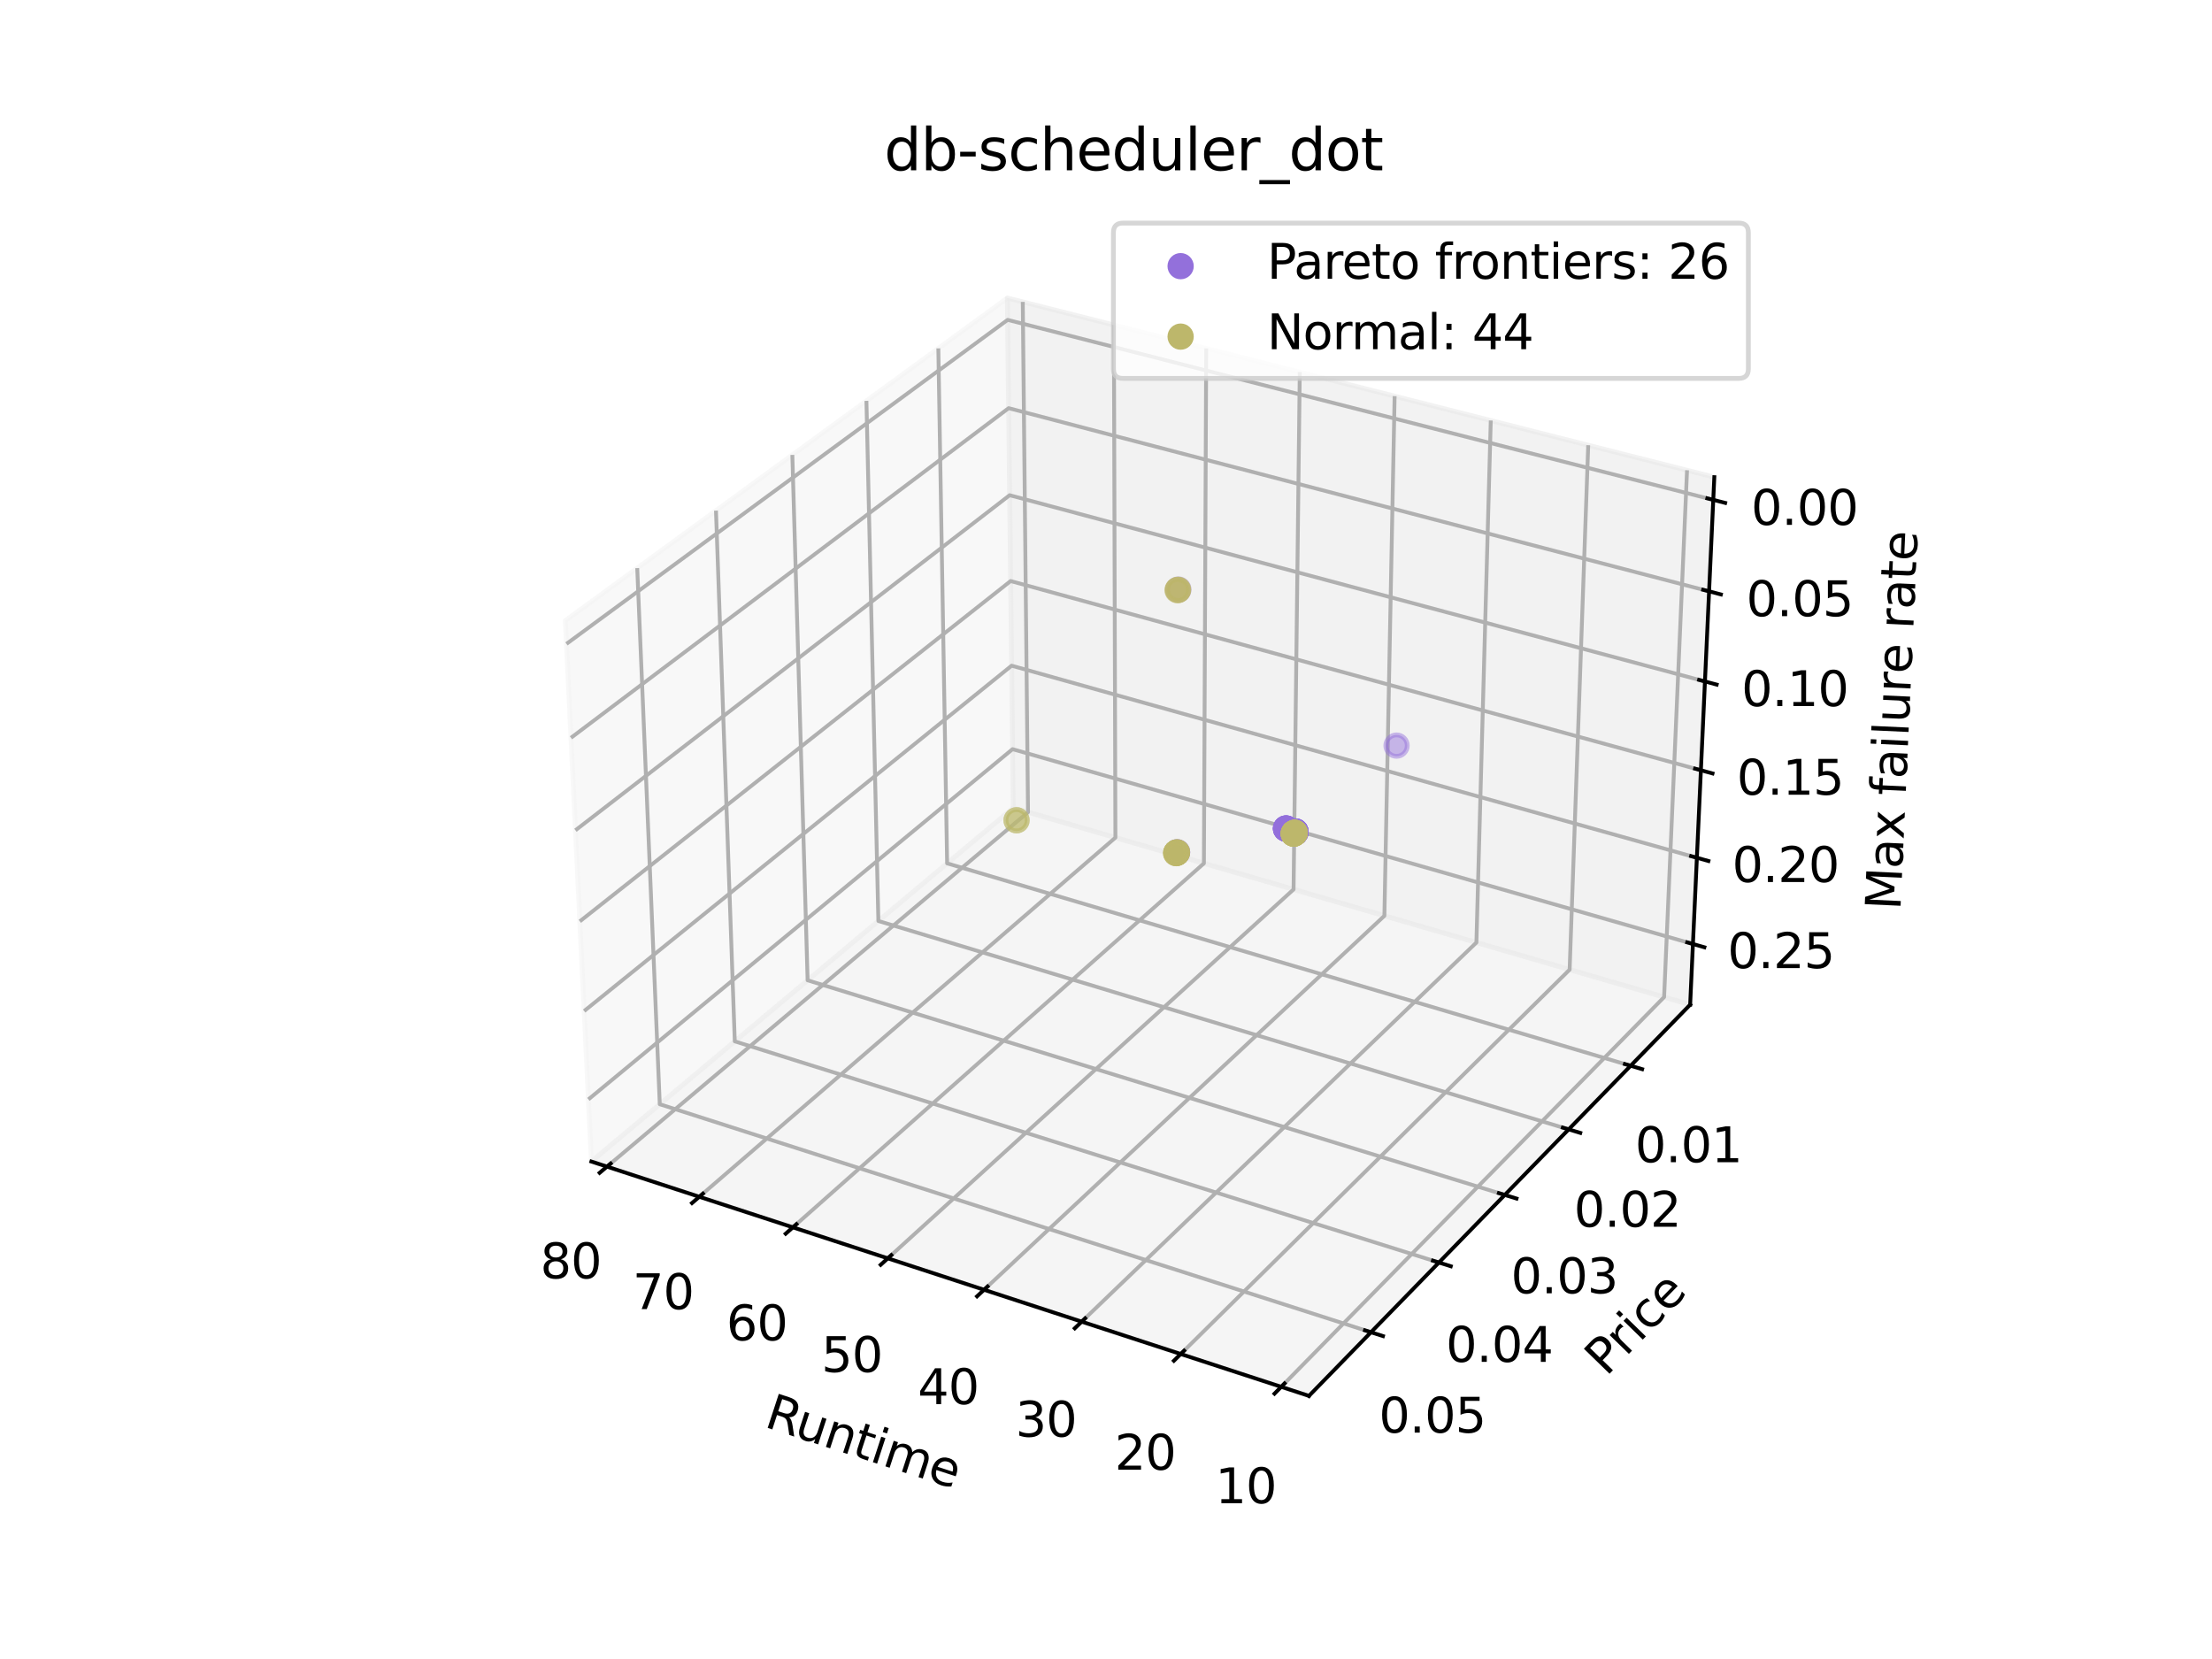 <?xml version="1.0" encoding="utf-8" standalone="no"?>
<!DOCTYPE svg PUBLIC "-//W3C//DTD SVG 1.1//EN"
  "http://www.w3.org/Graphics/SVG/1.1/DTD/svg11.dtd">
<svg xmlns:xlink="http://www.w3.org/1999/xlink" width="460.8pt" height="345.6pt" viewBox="0 0 460.8 345.6" xmlns="http://www.w3.org/2000/svg" version="1.1">
 <defs>
  <style type="text/css">*{stroke-linejoin: round; stroke-linecap: butt}</style>
 </defs>
 <g id="figure_1">
  <g id="patch_1">
   <path d="M 0 345.6 
L 460.8 345.6 
L 460.8 0 
L 0 0 
z
" style="fill: #ffffff"/>
  </g>
  <g id="patch_2">
   <path d="M 103.104 307.584 
L 369.216 307.584 
L 369.216 41.472 
L 103.104 41.472 
z
" style="fill: #ffffff"/>
  </g>
  <g id="pane3d_1">
   <g id="patch_3">
    <path d="M 209.855 62.074 
L 117.77 129.273 
L 123.197 241.969 
L 211.076 168.307 
" style="fill: #f2f2f2; opacity: 0.5; stroke: #f2f2f2; stroke-linejoin: miter"/>
   </g>
  </g>
  <g id="pane3d_2">
   <g id="patch_4">
    <path d="M 357.123 99.402 
L 209.855 62.074 
L 211.076 168.307 
L 352.09 209.295 
" style="fill: #e6e6e6; opacity: 0.5; stroke: #e6e6e6; stroke-linejoin: miter"/>
   </g>
  </g>
  <g id="pane3d_3">
   <g id="patch_5">
    <path d="M 352.09 209.295 
L 211.076 168.307 
L 123.197 241.969 
L 272.679 290.79 
" style="fill: #ececec; opacity: 0.5; stroke: #ececec; stroke-linejoin: miter"/>
   </g>
  </g>
  <g id="grid3d_1">
   <g id="Line3DCollection_1">
    <path d="M 266.9 288.903 
L 346.662 207.717 
L 351.442 97.962 
" style="fill: none; stroke: #b0b0b0; stroke-width: 0.8"/>
    <path d="M 245.968 282.066 
L 326.983 201.997 
L 330.856 92.744 
" style="fill: none; stroke: #b0b0b0; stroke-width: 0.8"/>
    <path d="M 225.335 275.327 
L 307.562 196.352 
L 310.553 87.598 
" style="fill: none; stroke: #b0b0b0; stroke-width: 0.8"/>
    <path d="M 204.995 268.684 
L 288.394 190.781 
L 290.525 82.522 
" style="fill: none; stroke: #b0b0b0; stroke-width: 0.8"/>
    <path d="M 184.942 262.135 
L 269.474 185.282 
L 270.767 77.514 
" style="fill: none; stroke: #b0b0b0; stroke-width: 0.8"/>
    <path d="M 165.17 255.678 
L 250.797 179.853 
L 251.275 72.573 
" style="fill: none; stroke: #b0b0b0; stroke-width: 0.8"/>
    <path d="M 145.674 249.31 
L 232.359 174.494 
L 232.042 67.698 
" style="fill: none; stroke: #b0b0b0; stroke-width: 0.8"/>
    <path d="M 126.447 243.031 
L 214.155 169.202 
L 213.063 62.887 
" style="fill: none; stroke: #b0b0b0; stroke-width: 0.8"/>
   </g>
  </g>
  <g id="grid3d_2">
   <g id="Line3DCollection_2">
    <path d="M 195.471 72.571 
L 197.305 179.851 
L 339.693 222.018 
" style="fill: none; stroke: #b0b0b0; stroke-width: 0.8"/>
    <path d="M 180.492 83.502 
L 182.982 191.857 
L 326.779 235.27 
" style="fill: none; stroke: #b0b0b0; stroke-width: 0.8"/>
    <path d="M 165.058 94.764 
L 168.242 204.212 
L 313.472 248.927 
" style="fill: none; stroke: #b0b0b0; stroke-width: 0.8"/>
    <path d="M 149.15 106.373 
L 153.069 216.93 
L 299.752 263.007 
" style="fill: none; stroke: #b0b0b0; stroke-width: 0.8"/>
    <path d="M 132.745 118.345 
L 137.442 230.029 
L 285.599 277.531 
" style="fill: none; stroke: #b0b0b0; stroke-width: 0.8"/>
   </g>
  </g>
  <g id="grid3d_3">
   <g id="Line3DCollection_3">
    <path d="M 356.906 104.131 
L 209.907 66.636 
L 118.004 134.13 
" style="fill: none; stroke: #b0b0b0; stroke-width: 0.8"/>
    <path d="M 356.034 123.186 
L 210.119 85.028 
L 118.946 153.696 
" style="fill: none; stroke: #b0b0b0; stroke-width: 0.8"/>
    <path d="M 355.174 141.96 
L 210.327 103.162 
L 119.874 172.962 
" style="fill: none; stroke: #b0b0b0; stroke-width: 0.8"/>
    <path d="M 354.327 160.459 
L 210.533 121.042 
L 120.788 191.934 
" style="fill: none; stroke: #b0b0b0; stroke-width: 0.8"/>
    <path d="M 353.492 178.687 
L 210.735 138.674 
L 121.688 210.619 
" style="fill: none; stroke: #b0b0b0; stroke-width: 0.8"/>
    <path d="M 352.669 196.652 
L 210.935 156.063 
L 122.574 229.024 
" style="fill: none; stroke: #b0b0b0; stroke-width: 0.8"/>
   </g>
  </g>
  <g id="axis3d_1">
   <g id="line2d_1">
    <path d="M 123.197 241.969 
L 272.679 290.79 
" style="fill: none; stroke: #000000; stroke-width: 0.8; stroke-linecap: square"/>
   </g>
   <g id="xtick_1">
    <g id="line2d_2">
     <path d="M 267.597 288.193 
L 265.502 290.325 
" style="fill: none; stroke: #000000; stroke-width: 0.8; stroke-linecap: square"/>
    </g>
    <g id="text_1">
     <!-- 10 -->
     <g transform="translate(253.166 313.15) scale(0.1 -0.1)">
      <defs>
       <path id="DejaVuSans-31" d="M 794 531 
L 1825 531 
L 1825 4091 
L 703 3866 
L 703 4441 
L 1819 4666 
L 2450 4666 
L 2450 531 
L 3481 531 
L 3481 0 
L 794 0 
L 794 531 
z
" transform="scale(0.016)"/>
       <path id="DejaVuSans-30" d="M 2034 4250 
Q 1547 4250 1301 3770 
Q 1056 3291 1056 2328 
Q 1056 1369 1301 889 
Q 1547 409 2034 409 
Q 2525 409 2770 889 
Q 3016 1369 3016 2328 
Q 3016 3291 2770 3770 
Q 2525 4250 2034 4250 
z
M 2034 4750 
Q 2819 4750 3233 4129 
Q 3647 3509 3647 2328 
Q 3647 1150 3233 529 
Q 2819 -91 2034 -91 
Q 1250 -91 836 529 
Q 422 1150 422 2328 
Q 422 3509 836 4129 
Q 1250 4750 2034 4750 
z
" transform="scale(0.016)"/>
      </defs>
      <use xlink:href="#DejaVuSans-31"/>
      <use xlink:href="#DejaVuSans-30" x="63.623"/>
     </g>
    </g>
   </g>
   <g id="xtick_2">
    <g id="line2d_3">
     <path d="M 246.675 281.367 
L 244.549 283.468 
" style="fill: none; stroke: #000000; stroke-width: 0.8; stroke-linecap: square"/>
    </g>
    <g id="text_2">
     <!-- 20 -->
     <g transform="translate(232.206 306.167) scale(0.1 -0.1)">
      <defs>
       <path id="DejaVuSans-32" d="M 1228 531 
L 3431 531 
L 3431 0 
L 469 0 
L 469 531 
Q 828 903 1448 1529 
Q 2069 2156 2228 2338 
Q 2531 2678 2651 2914 
Q 2772 3150 2772 3378 
Q 2772 3750 2511 3984 
Q 2250 4219 1831 4219 
Q 1534 4219 1204 4116 
Q 875 4013 500 3803 
L 500 4441 
Q 881 4594 1212 4672 
Q 1544 4750 1819 4750 
Q 2544 4750 2975 4387 
Q 3406 4025 3406 3419 
Q 3406 3131 3298 2873 
Q 3191 2616 2906 2266 
Q 2828 2175 2409 1742 
Q 1991 1309 1228 531 
z
" transform="scale(0.016)"/>
      </defs>
      <use xlink:href="#DejaVuSans-32"/>
      <use xlink:href="#DejaVuSans-30" x="63.623"/>
     </g>
    </g>
   </g>
   <g id="xtick_3">
    <g id="line2d_4">
     <path d="M 226.053 274.638 
L 223.895 276.71 
" style="fill: none; stroke: #000000; stroke-width: 0.8; stroke-linecap: square"/>
    </g>
    <g id="text_3">
     <!-- 30 -->
     <g transform="translate(211.547 299.283) scale(0.1 -0.1)">
      <defs>
       <path id="DejaVuSans-33" d="M 2597 2516 
Q 3050 2419 3304 2112 
Q 3559 1806 3559 1356 
Q 3559 666 3084 287 
Q 2609 -91 1734 -91 
Q 1441 -91 1130 -33 
Q 819 25 488 141 
L 488 750 
Q 750 597 1062 519 
Q 1375 441 1716 441 
Q 2309 441 2620 675 
Q 2931 909 2931 1356 
Q 2931 1769 2642 2001 
Q 2353 2234 1838 2234 
L 1294 2234 
L 1294 2753 
L 1863 2753 
Q 2328 2753 2575 2939 
Q 2822 3125 2822 3475 
Q 2822 3834 2567 4026 
Q 2313 4219 1838 4219 
Q 1578 4219 1281 4162 
Q 984 4106 628 3988 
L 628 4550 
Q 988 4650 1302 4700 
Q 1616 4750 1894 4750 
Q 2613 4750 3031 4423 
Q 3450 4097 3450 3541 
Q 3450 3153 3228 2886 
Q 3006 2619 2597 2516 
z
" transform="scale(0.016)"/>
      </defs>
      <use xlink:href="#DejaVuSans-33"/>
      <use xlink:href="#DejaVuSans-30" x="63.623"/>
     </g>
    </g>
   </g>
   <g id="xtick_4">
    <g id="line2d_5">
     <path d="M 205.723 268.005 
L 203.536 270.047 
" style="fill: none; stroke: #000000; stroke-width: 0.8; stroke-linecap: square"/>
    </g>
    <g id="text_4">
     <!-- 40 -->
     <g transform="translate(191.182 292.498) scale(0.1 -0.1)">
      <defs>
       <path id="DejaVuSans-34" d="M 2419 4116 
L 825 1625 
L 2419 1625 
L 2419 4116 
z
M 2253 4666 
L 3047 4666 
L 3047 1625 
L 3713 1625 
L 3713 1100 
L 3047 1100 
L 3047 0 
L 2419 0 
L 2419 1100 
L 313 1100 
L 313 1709 
L 2253 4666 
z
" transform="scale(0.016)"/>
      </defs>
      <use xlink:href="#DejaVuSans-34"/>
      <use xlink:href="#DejaVuSans-30" x="63.623"/>
     </g>
    </g>
   </g>
   <g id="xtick_5">
    <g id="line2d_6">
     <path d="M 185.679 261.465 
L 183.464 263.479 
" style="fill: none; stroke: #000000; stroke-width: 0.8; stroke-linecap: square"/>
    </g>
    <g id="text_5">
     <!-- 50 -->
     <g transform="translate(171.106 285.81) scale(0.1 -0.1)">
      <defs>
       <path id="DejaVuSans-35" d="M 691 4666 
L 3169 4666 
L 3169 4134 
L 1269 4134 
L 1269 2991 
Q 1406 3038 1543 3061 
Q 1681 3084 1819 3084 
Q 2600 3084 3056 2656 
Q 3513 2228 3513 1497 
Q 3513 744 3044 326 
Q 2575 -91 1722 -91 
Q 1428 -91 1123 -41 
Q 819 9 494 109 
L 494 744 
Q 775 591 1075 516 
Q 1375 441 1709 441 
Q 2250 441 2565 725 
Q 2881 1009 2881 1497 
Q 2881 1984 2565 2268 
Q 2250 2553 1709 2553 
Q 1456 2553 1204 2497 
Q 953 2441 691 2322 
L 691 4666 
z
" transform="scale(0.016)"/>
      </defs>
      <use xlink:href="#DejaVuSans-35"/>
      <use xlink:href="#DejaVuSans-30" x="63.623"/>
     </g>
    </g>
   </g>
   <g id="xtick_6">
    <g id="line2d_7">
     <path d="M 165.917 255.017 
L 163.674 257.002 
" style="fill: none; stroke: #000000; stroke-width: 0.8; stroke-linecap: square"/>
    </g>
    <g id="text_6">
     <!-- 60 -->
     <g transform="translate(151.313 279.215) scale(0.1 -0.1)">
      <defs>
       <path id="DejaVuSans-36" d="M 2113 2584 
Q 1688 2584 1439 2293 
Q 1191 2003 1191 1497 
Q 1191 994 1439 701 
Q 1688 409 2113 409 
Q 2538 409 2786 701 
Q 3034 994 3034 1497 
Q 3034 2003 2786 2293 
Q 2538 2584 2113 2584 
z
M 3366 4563 
L 3366 3988 
Q 3128 4100 2886 4159 
Q 2644 4219 2406 4219 
Q 1781 4219 1451 3797 
Q 1122 3375 1075 2522 
Q 1259 2794 1537 2939 
Q 1816 3084 2150 3084 
Q 2853 3084 3261 2657 
Q 3669 2231 3669 1497 
Q 3669 778 3244 343 
Q 2819 -91 2113 -91 
Q 1303 -91 875 529 
Q 447 1150 447 2328 
Q 447 3434 972 4092 
Q 1497 4750 2381 4750 
Q 2619 4750 2861 4703 
Q 3103 4656 3366 4563 
z
" transform="scale(0.016)"/>
      </defs>
      <use xlink:href="#DejaVuSans-36"/>
      <use xlink:href="#DejaVuSans-30" x="63.623"/>
     </g>
    </g>
   </g>
   <g id="xtick_7">
    <g id="line2d_8">
     <path d="M 146.429 248.658 
L 144.16 250.616 
" style="fill: none; stroke: #000000; stroke-width: 0.8; stroke-linecap: square"/>
    </g>
    <g id="text_7">
     <!-- 70 -->
     <g transform="translate(131.796 272.712) scale(0.1 -0.1)">
      <defs>
       <path id="DejaVuSans-37" d="M 525 4666 
L 3525 4666 
L 3525 4397 
L 1831 0 
L 1172 0 
L 2766 4134 
L 525 4134 
L 525 4666 
z
" transform="scale(0.016)"/>
      </defs>
      <use xlink:href="#DejaVuSans-37"/>
      <use xlink:href="#DejaVuSans-30" x="63.623"/>
     </g>
    </g>
   </g>
   <g id="xtick_8">
    <g id="line2d_9">
     <path d="M 127.21 242.388 
L 124.916 244.319 
" style="fill: none; stroke: #000000; stroke-width: 0.8; stroke-linecap: square"/>
    </g>
    <g id="text_8">
     <!-- 80 -->
     <g transform="translate(112.549 266.3) scale(0.1 -0.1)">
      <defs>
       <path id="DejaVuSans-38" d="M 2034 2216 
Q 1584 2216 1326 1975 
Q 1069 1734 1069 1313 
Q 1069 891 1326 650 
Q 1584 409 2034 409 
Q 2484 409 2743 651 
Q 3003 894 3003 1313 
Q 3003 1734 2745 1975 
Q 2488 2216 2034 2216 
z
M 1403 2484 
Q 997 2584 770 2862 
Q 544 3141 544 3541 
Q 544 4100 942 4425 
Q 1341 4750 2034 4750 
Q 2731 4750 3128 4425 
Q 3525 4100 3525 3541 
Q 3525 3141 3298 2862 
Q 3072 2584 2669 2484 
Q 3125 2378 3379 2068 
Q 3634 1759 3634 1313 
Q 3634 634 3220 271 
Q 2806 -91 2034 -91 
Q 1263 -91 848 271 
Q 434 634 434 1313 
Q 434 1759 690 2068 
Q 947 2378 1403 2484 
z
M 1172 3481 
Q 1172 3119 1398 2916 
Q 1625 2713 2034 2713 
Q 2441 2713 2670 2916 
Q 2900 3119 2900 3481 
Q 2900 3844 2670 4047 
Q 2441 4250 2034 4250 
Q 1625 4250 1398 4047 
Q 1172 3844 1172 3481 
z
" transform="scale(0.016)"/>
      </defs>
      <use xlink:href="#DejaVuSans-38"/>
      <use xlink:href="#DejaVuSans-30" x="63.623"/>
     </g>
    </g>
   </g>
   <g id="text_9">
    <!-- Runtime -->
    <g transform="translate(158.969 297.148) rotate(-341.913) scale(0.1 -0.1)">
     <defs>
      <path id="DejaVuSans-52" d="M 2841 2188 
Q 3044 2119 3236 1894 
Q 3428 1669 3622 1275 
L 4263 0 
L 3584 0 
L 2988 1197 
Q 2756 1666 2539 1819 
Q 2322 1972 1947 1972 
L 1259 1972 
L 1259 0 
L 628 0 
L 628 4666 
L 2053 4666 
Q 2853 4666 3247 4331 
Q 3641 3997 3641 3322 
Q 3641 2881 3436 2590 
Q 3231 2300 2841 2188 
z
M 1259 4147 
L 1259 2491 
L 2053 2491 
Q 2509 2491 2742 2702 
Q 2975 2913 2975 3322 
Q 2975 3731 2742 3939 
Q 2509 4147 2053 4147 
L 1259 4147 
z
" transform="scale(0.016)"/>
      <path id="DejaVuSans-75" d="M 544 1381 
L 544 3500 
L 1119 3500 
L 1119 1403 
Q 1119 906 1312 657 
Q 1506 409 1894 409 
Q 2359 409 2629 706 
Q 2900 1003 2900 1516 
L 2900 3500 
L 3475 3500 
L 3475 0 
L 2900 0 
L 2900 538 
Q 2691 219 2414 64 
Q 2138 -91 1772 -91 
Q 1169 -91 856 284 
Q 544 659 544 1381 
z
M 1991 3584 
L 1991 3584 
z
" transform="scale(0.016)"/>
      <path id="DejaVuSans-6e" d="M 3513 2113 
L 3513 0 
L 2938 0 
L 2938 2094 
Q 2938 2591 2744 2837 
Q 2550 3084 2163 3084 
Q 1697 3084 1428 2787 
Q 1159 2491 1159 1978 
L 1159 0 
L 581 0 
L 581 3500 
L 1159 3500 
L 1159 2956 
Q 1366 3272 1645 3428 
Q 1925 3584 2291 3584 
Q 2894 3584 3203 3211 
Q 3513 2838 3513 2113 
z
" transform="scale(0.016)"/>
      <path id="DejaVuSans-74" d="M 1172 4494 
L 1172 3500 
L 2356 3500 
L 2356 3053 
L 1172 3053 
L 1172 1153 
Q 1172 725 1289 603 
Q 1406 481 1766 481 
L 2356 481 
L 2356 0 
L 1766 0 
Q 1100 0 847 248 
Q 594 497 594 1153 
L 594 3053 
L 172 3053 
L 172 3500 
L 594 3500 
L 594 4494 
L 1172 4494 
z
" transform="scale(0.016)"/>
      <path id="DejaVuSans-69" d="M 603 3500 
L 1178 3500 
L 1178 0 
L 603 0 
L 603 3500 
z
M 603 4863 
L 1178 4863 
L 1178 4134 
L 603 4134 
L 603 4863 
z
" transform="scale(0.016)"/>
      <path id="DejaVuSans-6d" d="M 3328 2828 
Q 3544 3216 3844 3400 
Q 4144 3584 4550 3584 
Q 5097 3584 5394 3201 
Q 5691 2819 5691 2113 
L 5691 0 
L 5113 0 
L 5113 2094 
Q 5113 2597 4934 2840 
Q 4756 3084 4391 3084 
Q 3944 3084 3684 2787 
Q 3425 2491 3425 1978 
L 3425 0 
L 2847 0 
L 2847 2094 
Q 2847 2600 2669 2842 
Q 2491 3084 2119 3084 
Q 1678 3084 1418 2786 
Q 1159 2488 1159 1978 
L 1159 0 
L 581 0 
L 581 3500 
L 1159 3500 
L 1159 2956 
Q 1356 3278 1631 3431 
Q 1906 3584 2284 3584 
Q 2666 3584 2933 3390 
Q 3200 3197 3328 2828 
z
" transform="scale(0.016)"/>
      <path id="DejaVuSans-65" d="M 3597 1894 
L 3597 1613 
L 953 1613 
Q 991 1019 1311 708 
Q 1631 397 2203 397 
Q 2534 397 2845 478 
Q 3156 559 3463 722 
L 3463 178 
Q 3153 47 2828 -22 
Q 2503 -91 2169 -91 
Q 1331 -91 842 396 
Q 353 884 353 1716 
Q 353 2575 817 3079 
Q 1281 3584 2069 3584 
Q 2775 3584 3186 3129 
Q 3597 2675 3597 1894 
z
M 3022 2063 
Q 3016 2534 2758 2815 
Q 2500 3097 2075 3097 
Q 1594 3097 1305 2825 
Q 1016 2553 972 2059 
L 3022 2063 
z
" transform="scale(0.016)"/>
     </defs>
     <use xlink:href="#DejaVuSans-52"/>
     <use xlink:href="#DejaVuSans-75" x="64.982"/>
     <use xlink:href="#DejaVuSans-6e" x="128.361"/>
     <use xlink:href="#DejaVuSans-74" x="191.74"/>
     <use xlink:href="#DejaVuSans-69" x="230.949"/>
     <use xlink:href="#DejaVuSans-6d" x="258.732"/>
     <use xlink:href="#DejaVuSans-65" x="356.145"/>
    </g>
   </g>
  </g>
  <g id="axis3d_2">
   <g id="line2d_10">
    <path d="M 352.09 209.295 
L 272.679 290.79 
" style="fill: none; stroke: #000000; stroke-width: 0.8; stroke-linecap: square"/>
   </g>
   <g id="xtick_9">
    <g id="line2d_11">
     <path d="M 338.497 221.664 
L 342.087 222.727 
" style="fill: none; stroke: #000000; stroke-width: 0.8; stroke-linecap: square"/>
    </g>
    <g id="text_10">
     <!-- 0.01 -->
     <g transform="translate(340.614 242.107) scale(0.1 -0.1)">
      <defs>
       <path id="DejaVuSans-2e" d="M 684 794 
L 1344 794 
L 1344 0 
L 684 0 
L 684 794 
z
" transform="scale(0.016)"/>
      </defs>
      <use xlink:href="#DejaVuSans-30"/>
      <use xlink:href="#DejaVuSans-2e" x="63.623"/>
      <use xlink:href="#DejaVuSans-30" x="95.41"/>
      <use xlink:href="#DejaVuSans-31" x="159.033"/>
     </g>
    </g>
   </g>
   <g id="xtick_10">
    <g id="line2d_12">
     <path d="M 325.571 234.905 
L 329.199 236.001 
" style="fill: none; stroke: #000000; stroke-width: 0.8; stroke-linecap: square"/>
    </g>
    <g id="text_11">
     <!-- 0.02 -->
     <g transform="translate(327.874 255.555) scale(0.1 -0.1)">
      <use xlink:href="#DejaVuSans-30"/>
      <use xlink:href="#DejaVuSans-2e" x="63.623"/>
      <use xlink:href="#DejaVuSans-30" x="95.41"/>
      <use xlink:href="#DejaVuSans-32" x="159.033"/>
     </g>
    </g>
   </g>
   <g id="xtick_11">
    <g id="line2d_13">
     <path d="M 312.25 248.551 
L 315.918 249.68 
" style="fill: none; stroke: #000000; stroke-width: 0.8; stroke-linecap: square"/>
    </g>
    <g id="text_12">
     <!-- 0.03 -->
     <g transform="translate(314.746 269.413) scale(0.1 -0.1)">
      <use xlink:href="#DejaVuSans-30"/>
      <use xlink:href="#DejaVuSans-2e" x="63.623"/>
      <use xlink:href="#DejaVuSans-30" x="95.41"/>
      <use xlink:href="#DejaVuSans-33" x="159.033"/>
     </g>
    </g>
   </g>
   <g id="xtick_12">
    <g id="line2d_14">
     <path d="M 298.517 262.619 
L 302.224 263.784 
" style="fill: none; stroke: #000000; stroke-width: 0.8; stroke-linecap: square"/>
    </g>
    <g id="text_13">
     <!-- 0.04 -->
     <g transform="translate(301.21 283.701) scale(0.1 -0.1)">
      <use xlink:href="#DejaVuSans-30"/>
      <use xlink:href="#DejaVuSans-2e" x="63.623"/>
      <use xlink:href="#DejaVuSans-30" x="95.41"/>
      <use xlink:href="#DejaVuSans-34" x="159.033"/>
     </g>
    </g>
   </g>
   <g id="xtick_13">
    <g id="line2d_15">
     <path d="M 284.351 277.131 
L 288.099 278.332 
" style="fill: none; stroke: #000000; stroke-width: 0.8; stroke-linecap: square"/>
    </g>
    <g id="text_14">
     <!-- 0.05 -->
     <g transform="translate(287.248 298.44) scale(0.1 -0.1)">
      <use xlink:href="#DejaVuSans-30"/>
      <use xlink:href="#DejaVuSans-2e" x="63.623"/>
      <use xlink:href="#DejaVuSans-30" x="95.41"/>
      <use xlink:href="#DejaVuSans-35" x="159.033"/>
     </g>
    </g>
   </g>
   <g id="text_15">
    <!-- Price -->
    <g transform="translate(334.596 286.891) rotate(-45.742) scale(0.1 -0.1)">
     <defs>
      <path id="DejaVuSans-50" d="M 1259 4147 
L 1259 2394 
L 2053 2394 
Q 2494 2394 2734 2622 
Q 2975 2850 2975 3272 
Q 2975 3691 2734 3919 
Q 2494 4147 2053 4147 
L 1259 4147 
z
M 628 4666 
L 2053 4666 
Q 2838 4666 3239 4311 
Q 3641 3956 3641 3272 
Q 3641 2581 3239 2228 
Q 2838 1875 2053 1875 
L 1259 1875 
L 1259 0 
L 628 0 
L 628 4666 
z
" transform="scale(0.016)"/>
      <path id="DejaVuSans-72" d="M 2631 2963 
Q 2534 3019 2420 3045 
Q 2306 3072 2169 3072 
Q 1681 3072 1420 2755 
Q 1159 2438 1159 1844 
L 1159 0 
L 581 0 
L 581 3500 
L 1159 3500 
L 1159 2956 
Q 1341 3275 1631 3429 
Q 1922 3584 2338 3584 
Q 2397 3584 2469 3576 
Q 2541 3569 2628 3553 
L 2631 2963 
z
" transform="scale(0.016)"/>
      <path id="DejaVuSans-63" d="M 3122 3366 
L 3122 2828 
Q 2878 2963 2633 3030 
Q 2388 3097 2138 3097 
Q 1578 3097 1268 2742 
Q 959 2388 959 1747 
Q 959 1106 1268 751 
Q 1578 397 2138 397 
Q 2388 397 2633 464 
Q 2878 531 3122 666 
L 3122 134 
Q 2881 22 2623 -34 
Q 2366 -91 2075 -91 
Q 1284 -91 818 406 
Q 353 903 353 1747 
Q 353 2603 823 3093 
Q 1294 3584 2113 3584 
Q 2378 3584 2631 3529 
Q 2884 3475 3122 3366 
z
" transform="scale(0.016)"/>
     </defs>
     <use xlink:href="#DejaVuSans-50"/>
     <use xlink:href="#DejaVuSans-72" x="58.553"/>
     <use xlink:href="#DejaVuSans-69" x="99.666"/>
     <use xlink:href="#DejaVuSans-63" x="127.449"/>
     <use xlink:href="#DejaVuSans-65" x="182.43"/>
    </g>
   </g>
  </g>
  <g id="axis3d_3">
   <g id="line2d_16">
    <path d="M 352.09 209.295 
L 357.123 99.402 
" style="fill: none; stroke: #000000; stroke-width: 0.8; stroke-linecap: square"/>
   </g>
   <g id="xtick_14">
    <g id="line2d_17">
     <path d="M 355.67 103.815 
L 359.382 104.762 
" style="fill: none; stroke: #000000; stroke-width: 0.8; stroke-linecap: square"/>
    </g>
    <g id="text_16">
     <!-- 0.00 -->
     <g transform="translate(364.787 109.341) scale(0.1 -0.1)">
      <use xlink:href="#DejaVuSans-30"/>
      <use xlink:href="#DejaVuSans-2e" x="63.623"/>
      <use xlink:href="#DejaVuSans-30" x="95.41"/>
      <use xlink:href="#DejaVuSans-30" x="159.033"/>
     </g>
    </g>
   </g>
   <g id="xtick_15">
    <g id="line2d_18">
     <path d="M 354.807 122.865 
L 358.49 123.829 
" style="fill: none; stroke: #000000; stroke-width: 0.8; stroke-linecap: square"/>
    </g>
    <g id="text_17">
     <!-- 0.05 -->
     <g transform="translate(363.776 128.356) scale(0.1 -0.1)">
      <use xlink:href="#DejaVuSans-30"/>
      <use xlink:href="#DejaVuSans-2e" x="63.623"/>
      <use xlink:href="#DejaVuSans-30" x="95.41"/>
      <use xlink:href="#DejaVuSans-35" x="159.033"/>
     </g>
    </g>
   </g>
   <g id="xtick_16">
    <g id="line2d_19">
     <path d="M 353.957 141.634 
L 357.611 142.613 
" style="fill: none; stroke: #000000; stroke-width: 0.8; stroke-linecap: square"/>
    </g>
    <g id="text_18">
     <!-- 0.10 -->
     <g transform="translate(362.78 147.09) scale(0.1 -0.1)">
      <use xlink:href="#DejaVuSans-30"/>
      <use xlink:href="#DejaVuSans-2e" x="63.623"/>
      <use xlink:href="#DejaVuSans-31" x="95.41"/>
      <use xlink:href="#DejaVuSans-30" x="159.033"/>
     </g>
    </g>
   </g>
   <g id="xtick_17">
    <g id="line2d_20">
     <path d="M 353.119 160.127 
L 356.746 161.122 
" style="fill: none; stroke: #000000; stroke-width: 0.8; stroke-linecap: square"/>
    </g>
    <g id="text_19">
     <!-- 0.15 -->
     <g transform="translate(361.798 165.55) scale(0.1 -0.1)">
      <use xlink:href="#DejaVuSans-30"/>
      <use xlink:href="#DejaVuSans-2e" x="63.623"/>
      <use xlink:href="#DejaVuSans-31" x="95.41"/>
      <use xlink:href="#DejaVuSans-35" x="159.033"/>
     </g>
    </g>
   </g>
   <g id="xtick_18">
    <g id="line2d_21">
     <path d="M 352.293 178.351 
L 355.893 179.36 
" style="fill: none; stroke: #000000; stroke-width: 0.8; stroke-linecap: square"/>
    </g>
    <g id="text_20">
     <!-- 0.20 -->
     <g transform="translate(360.831 183.741) scale(0.1 -0.1)">
      <use xlink:href="#DejaVuSans-30"/>
      <use xlink:href="#DejaVuSans-2e" x="63.623"/>
      <use xlink:href="#DejaVuSans-32" x="95.41"/>
      <use xlink:href="#DejaVuSans-30" x="159.033"/>
     </g>
    </g>
   </g>
   <g id="xtick_19">
    <g id="line2d_22">
     <path d="M 351.48 196.312 
L 355.052 197.335 
" style="fill: none; stroke: #000000; stroke-width: 0.8; stroke-linecap: square"/>
    </g>
    <g id="text_21">
     <!-- 0.25 -->
     <g transform="translate(359.877 201.671) scale(0.1 -0.1)">
      <use xlink:href="#DejaVuSans-30"/>
      <use xlink:href="#DejaVuSans-2e" x="63.623"/>
      <use xlink:href="#DejaVuSans-32" x="95.41"/>
      <use xlink:href="#DejaVuSans-35" x="159.033"/>
     </g>
    </g>
   </g>
   <g id="text_22">
    <!-- Max failure rate -->
    <g transform="translate(395.879 189.69) rotate(-87.378) scale(0.1 -0.1)">
     <defs>
      <path id="DejaVuSans-4d" d="M 628 4666 
L 1569 4666 
L 2759 1491 
L 3956 4666 
L 4897 4666 
L 4897 0 
L 4281 0 
L 4281 4097 
L 3078 897 
L 2444 897 
L 1241 4097 
L 1241 0 
L 628 0 
L 628 4666 
z
" transform="scale(0.016)"/>
      <path id="DejaVuSans-61" d="M 2194 1759 
Q 1497 1759 1228 1600 
Q 959 1441 959 1056 
Q 959 750 1161 570 
Q 1363 391 1709 391 
Q 2188 391 2477 730 
Q 2766 1069 2766 1631 
L 2766 1759 
L 2194 1759 
z
M 3341 1997 
L 3341 0 
L 2766 0 
L 2766 531 
Q 2569 213 2275 61 
Q 1981 -91 1556 -91 
Q 1019 -91 701 211 
Q 384 513 384 1019 
Q 384 1609 779 1909 
Q 1175 2209 1959 2209 
L 2766 2209 
L 2766 2266 
Q 2766 2663 2505 2880 
Q 2244 3097 1772 3097 
Q 1472 3097 1187 3025 
Q 903 2953 641 2809 
L 641 3341 
Q 956 3463 1253 3523 
Q 1550 3584 1831 3584 
Q 2591 3584 2966 3190 
Q 3341 2797 3341 1997 
z
" transform="scale(0.016)"/>
      <path id="DejaVuSans-78" d="M 3513 3500 
L 2247 1797 
L 3578 0 
L 2900 0 
L 1881 1375 
L 863 0 
L 184 0 
L 1544 1831 
L 300 3500 
L 978 3500 
L 1906 2253 
L 2834 3500 
L 3513 3500 
z
" transform="scale(0.016)"/>
      <path id="DejaVuSans-20" transform="scale(0.016)"/>
      <path id="DejaVuSans-66" d="M 2375 4863 
L 2375 4384 
L 1825 4384 
Q 1516 4384 1395 4259 
Q 1275 4134 1275 3809 
L 1275 3500 
L 2222 3500 
L 2222 3053 
L 1275 3053 
L 1275 0 
L 697 0 
L 697 3053 
L 147 3053 
L 147 3500 
L 697 3500 
L 697 3744 
Q 697 4328 969 4595 
Q 1241 4863 1831 4863 
L 2375 4863 
z
" transform="scale(0.016)"/>
      <path id="DejaVuSans-6c" d="M 603 4863 
L 1178 4863 
L 1178 0 
L 603 0 
L 603 4863 
z
" transform="scale(0.016)"/>
     </defs>
     <use xlink:href="#DejaVuSans-4d"/>
     <use xlink:href="#DejaVuSans-61" x="86.279"/>
     <use xlink:href="#DejaVuSans-78" x="147.559"/>
     <use xlink:href="#DejaVuSans-20" x="206.738"/>
     <use xlink:href="#DejaVuSans-66" x="238.525"/>
     <use xlink:href="#DejaVuSans-61" x="273.73"/>
     <use xlink:href="#DejaVuSans-69" x="335.01"/>
     <use xlink:href="#DejaVuSans-6c" x="362.793"/>
     <use xlink:href="#DejaVuSans-75" x="390.576"/>
     <use xlink:href="#DejaVuSans-72" x="453.955"/>
     <use xlink:href="#DejaVuSans-65" x="492.818"/>
     <use xlink:href="#DejaVuSans-20" x="554.342"/>
     <use xlink:href="#DejaVuSans-72" x="586.129"/>
     <use xlink:href="#DejaVuSans-61" x="627.242"/>
     <use xlink:href="#DejaVuSans-74" x="688.521"/>
     <use xlink:href="#DejaVuSans-65" x="727.73"/>
    </g>
   </g>
  </g>
  <g id="axes_1">
   <g id="Path3DCollection_1">
    <defs>
     <path id="C0_0_8887061a68" d="M 0 2.236 
C 0.593 2.236 1.162 2 1.581 1.581 
C 2 1.162 2.236 0.593 2.236 -0 
C 2.236 -0.593 2 -1.162 1.581 -1.581 
C 1.162 -2 0.593 -2.236 0 -2.236 
C -0.593 -2.236 -1.162 -2 -1.581 -1.581 
C -2 -1.162 -2.236 -0.593 -2.236 0 
C -2.236 0.593 -2 1.162 -1.581 1.581 
C -1.162 2 -0.593 2.236 0 2.236 
z
"/>
    </defs>
    <g clip-path="url(#pc5fae577a9)">
     <use xlink:href="#C0_0_8887061a68" x="245.208" y="177.548" style="fill: #9370db; fill-opacity: 0.3; stroke: #9370db; stroke-opacity: 0.3"/>
    </g>
    <g clip-path="url(#pc5fae577a9)">
     <use xlink:href="#C0_0_8887061a68" x="245.208" y="177.548" style="fill: #9370db; fill-opacity: 0.3; stroke: #9370db; stroke-opacity: 0.3"/>
    </g>
    <g clip-path="url(#pc5fae577a9)">
     <use xlink:href="#C0_0_8887061a68" x="245.208" y="177.548" style="fill: #9370db; fill-opacity: 0.3; stroke: #9370db; stroke-opacity: 0.3"/>
    </g>
    <g clip-path="url(#pc5fae577a9)">
     <use xlink:href="#C0_0_8887061a68" x="245.208" y="177.548" style="fill: #9370db; fill-opacity: 0.3; stroke: #9370db; stroke-opacity: 0.3"/>
    </g>
    <g clip-path="url(#pc5fae577a9)">
     <use xlink:href="#C0_0_8887061a68" x="245.48" y="122.81" style="fill: #9370db; fill-opacity: 0.395; stroke: #9370db; stroke-opacity: 0.395"/>
    </g>
    <g clip-path="url(#pc5fae577a9)">
     <use xlink:href="#C0_0_8887061a68" x="290.928" y="155.324" style="fill: #9370db; fill-opacity: 0.476; stroke: #9370db; stroke-opacity: 0.476"/>
    </g>
    <g clip-path="url(#pc5fae577a9)">
     <use xlink:href="#C0_0_8887061a68" x="267.911" y="172.603" style="fill: #9370db; fill-opacity: 0.995; stroke: #9370db; stroke-opacity: 0.995"/>
    </g>
    <g clip-path="url(#pc5fae577a9)">
     <use xlink:href="#C0_0_8887061a68" x="267.911" y="172.603" style="fill: #9370db; fill-opacity: 0.995; stroke: #9370db; stroke-opacity: 0.995"/>
    </g>
    <g clip-path="url(#pc5fae577a9)">
     <use xlink:href="#C0_0_8887061a68" x="267.911" y="172.603" style="fill: #9370db; fill-opacity: 0.995; stroke: #9370db; stroke-opacity: 0.995"/>
    </g>
    <g clip-path="url(#pc5fae577a9)">
     <use xlink:href="#C0_0_8887061a68" x="267.911" y="172.603" style="fill: #9370db; fill-opacity: 0.995; stroke: #9370db; stroke-opacity: 0.995"/>
    </g>
    <g clip-path="url(#pc5fae577a9)">
     <use xlink:href="#C0_0_8887061a68" x="267.911" y="172.603" style="fill: #9370db; fill-opacity: 0.995; stroke: #9370db; stroke-opacity: 0.995"/>
    </g>
    <g clip-path="url(#pc5fae577a9)">
     <use xlink:href="#C0_0_8887061a68" x="269.853" y="173.213" style="fill: #9370db; fill-opacity: 0.999; stroke: #9370db; stroke-opacity: 0.999"/>
    </g>
    <g clip-path="url(#pc5fae577a9)">
     <use xlink:href="#C0_0_8887061a68" x="269.853" y="173.213" style="fill: #9370db; fill-opacity: 0.999; stroke: #9370db; stroke-opacity: 0.999"/>
    </g>
    <g clip-path="url(#pc5fae577a9)">
     <use xlink:href="#C0_0_8887061a68" x="269.853" y="173.213" style="fill: #9370db; fill-opacity: 0.999; stroke: #9370db; stroke-opacity: 0.999"/>
    </g>
    <g clip-path="url(#pc5fae577a9)">
     <use xlink:href="#C0_0_8887061a68" x="269.853" y="173.213" style="fill: #9370db; fill-opacity: 0.999; stroke: #9370db; stroke-opacity: 0.999"/>
    </g>
    <g clip-path="url(#pc5fae577a9)">
     <use xlink:href="#C0_0_8887061a68" x="269.853" y="173.213" style="fill: #9370db; fill-opacity: 0.999; stroke: #9370db; stroke-opacity: 0.999"/>
    </g>
    <g clip-path="url(#pc5fae577a9)">
     <use xlink:href="#C0_0_8887061a68" x="269.879" y="173.328" style="fill: #9370db; fill-opacity: 1; stroke: #9370db; stroke-opacity: 1"/>
    </g>
    <g clip-path="url(#pc5fae577a9)">
     <use xlink:href="#C0_0_8887061a68" x="269.879" y="173.328" style="fill: #9370db; fill-opacity: 1; stroke: #9370db; stroke-opacity: 1"/>
    </g>
    <g clip-path="url(#pc5fae577a9)">
     <use xlink:href="#C0_0_8887061a68" x="269.879" y="173.328" style="fill: #9370db; fill-opacity: 1; stroke: #9370db; stroke-opacity: 1"/>
    </g>
    <g clip-path="url(#pc5fae577a9)">
     <use xlink:href="#C0_0_8887061a68" x="269.879" y="173.328" style="fill: #9370db; fill-opacity: 1; stroke: #9370db; stroke-opacity: 1"/>
    </g>
    <g clip-path="url(#pc5fae577a9)">
     <use xlink:href="#C0_0_8887061a68" x="269.879" y="173.328" style="fill: #9370db; fill-opacity: 1; stroke: #9370db; stroke-opacity: 1"/>
    </g>
    <g clip-path="url(#pc5fae577a9)">
     <use xlink:href="#C0_0_8887061a68" x="269.789" y="173.41" style="fill: #9370db; stroke: #9370db"/>
    </g>
    <g clip-path="url(#pc5fae577a9)">
     <use xlink:href="#C0_0_8887061a68" x="269.789" y="173.41" style="fill: #9370db; stroke: #9370db"/>
    </g>
    <g clip-path="url(#pc5fae577a9)">
     <use xlink:href="#C0_0_8887061a68" x="269.789" y="173.41" style="fill: #9370db; stroke: #9370db"/>
    </g>
    <g clip-path="url(#pc5fae577a9)">
     <use xlink:href="#C0_0_8887061a68" x="269.789" y="173.41" style="fill: #9370db; stroke: #9370db"/>
    </g>
    <g clip-path="url(#pc5fae577a9)">
     <use xlink:href="#C0_0_8887061a68" x="269.789" y="173.41" style="fill: #9370db; stroke: #9370db"/>
    </g>
   </g>
   <g id="text_23">
    <!-- db-scheduler_dot -->
    <g transform="translate(184.189 35.472) scale(0.12 -0.12)">
     <defs>
      <path id="DejaVuSans-64" d="M 2906 2969 
L 2906 4863 
L 3481 4863 
L 3481 0 
L 2906 0 
L 2906 525 
Q 2725 213 2448 61 
Q 2172 -91 1784 -91 
Q 1150 -91 751 415 
Q 353 922 353 1747 
Q 353 2572 751 3078 
Q 1150 3584 1784 3584 
Q 2172 3584 2448 3432 
Q 2725 3281 2906 2969 
z
M 947 1747 
Q 947 1113 1208 752 
Q 1469 391 1925 391 
Q 2381 391 2643 752 
Q 2906 1113 2906 1747 
Q 2906 2381 2643 2742 
Q 2381 3103 1925 3103 
Q 1469 3103 1208 2742 
Q 947 2381 947 1747 
z
" transform="scale(0.016)"/>
      <path id="DejaVuSans-62" d="M 3116 1747 
Q 3116 2381 2855 2742 
Q 2594 3103 2138 3103 
Q 1681 3103 1420 2742 
Q 1159 2381 1159 1747 
Q 1159 1113 1420 752 
Q 1681 391 2138 391 
Q 2594 391 2855 752 
Q 3116 1113 3116 1747 
z
M 1159 2969 
Q 1341 3281 1617 3432 
Q 1894 3584 2278 3584 
Q 2916 3584 3314 3078 
Q 3713 2572 3713 1747 
Q 3713 922 3314 415 
Q 2916 -91 2278 -91 
Q 1894 -91 1617 61 
Q 1341 213 1159 525 
L 1159 0 
L 581 0 
L 581 4863 
L 1159 4863 
L 1159 2969 
z
" transform="scale(0.016)"/>
      <path id="DejaVuSans-2d" d="M 313 2009 
L 1997 2009 
L 1997 1497 
L 313 1497 
L 313 2009 
z
" transform="scale(0.016)"/>
      <path id="DejaVuSans-73" d="M 2834 3397 
L 2834 2853 
Q 2591 2978 2328 3040 
Q 2066 3103 1784 3103 
Q 1356 3103 1142 2972 
Q 928 2841 928 2578 
Q 928 2378 1081 2264 
Q 1234 2150 1697 2047 
L 1894 2003 
Q 2506 1872 2764 1633 
Q 3022 1394 3022 966 
Q 3022 478 2636 193 
Q 2250 -91 1575 -91 
Q 1294 -91 989 -36 
Q 684 19 347 128 
L 347 722 
Q 666 556 975 473 
Q 1284 391 1588 391 
Q 1994 391 2212 530 
Q 2431 669 2431 922 
Q 2431 1156 2273 1281 
Q 2116 1406 1581 1522 
L 1381 1569 
Q 847 1681 609 1914 
Q 372 2147 372 2553 
Q 372 3047 722 3315 
Q 1072 3584 1716 3584 
Q 2034 3584 2315 3537 
Q 2597 3491 2834 3397 
z
" transform="scale(0.016)"/>
      <path id="DejaVuSans-68" d="M 3513 2113 
L 3513 0 
L 2938 0 
L 2938 2094 
Q 2938 2591 2744 2837 
Q 2550 3084 2163 3084 
Q 1697 3084 1428 2787 
Q 1159 2491 1159 1978 
L 1159 0 
L 581 0 
L 581 4863 
L 1159 4863 
L 1159 2956 
Q 1366 3272 1645 3428 
Q 1925 3584 2291 3584 
Q 2894 3584 3203 3211 
Q 3513 2838 3513 2113 
z
" transform="scale(0.016)"/>
      <path id="DejaVuSans-5f" d="M 3263 -1063 
L 3263 -1509 
L -63 -1509 
L -63 -1063 
L 3263 -1063 
z
" transform="scale(0.016)"/>
      <path id="DejaVuSans-6f" d="M 1959 3097 
Q 1497 3097 1228 2736 
Q 959 2375 959 1747 
Q 959 1119 1226 758 
Q 1494 397 1959 397 
Q 2419 397 2687 759 
Q 2956 1122 2956 1747 
Q 2956 2369 2687 2733 
Q 2419 3097 1959 3097 
z
M 1959 3584 
Q 2709 3584 3137 3096 
Q 3566 2609 3566 1747 
Q 3566 888 3137 398 
Q 2709 -91 1959 -91 
Q 1206 -91 779 398 
Q 353 888 353 1747 
Q 353 2609 779 3096 
Q 1206 3584 1959 3584 
z
" transform="scale(0.016)"/>
     </defs>
     <use xlink:href="#DejaVuSans-64"/>
     <use xlink:href="#DejaVuSans-62" x="63.477"/>
     <use xlink:href="#DejaVuSans-2d" x="126.953"/>
     <use xlink:href="#DejaVuSans-73" x="163.037"/>
     <use xlink:href="#DejaVuSans-63" x="215.137"/>
     <use xlink:href="#DejaVuSans-68" x="270.117"/>
     <use xlink:href="#DejaVuSans-65" x="333.496"/>
     <use xlink:href="#DejaVuSans-64" x="395.02"/>
     <use xlink:href="#DejaVuSans-75" x="458.496"/>
     <use xlink:href="#DejaVuSans-6c" x="521.875"/>
     <use xlink:href="#DejaVuSans-65" x="549.658"/>
     <use xlink:href="#DejaVuSans-72" x="611.182"/>
     <use xlink:href="#DejaVuSans-5f" x="652.295"/>
     <use xlink:href="#DejaVuSans-64" x="702.295"/>
     <use xlink:href="#DejaVuSans-6f" x="765.771"/>
     <use xlink:href="#DejaVuSans-74" x="826.953"/>
    </g>
   </g>
   <g id="Path3DCollection_2">
    <defs>
     <path id="C1_0_35f2569330" d="M 0 2.236 
C 0.593 2.236 1.162 2 1.581 1.581 
C 2 1.162 2.236 0.593 2.236 -0 
C 2.236 -0.593 2 -1.162 1.581 -1.581 
C 1.162 -2 0.593 -2.236 0 -2.236 
C -0.593 -2.236 -1.162 -2 -1.581 -1.581 
C -2 -1.162 -2.236 -0.593 -2.236 0 
C -2.236 0.593 -2 1.162 -1.581 1.581 
C -1.162 2 -0.593 2.236 0 2.236 
z
"/>
    </defs>
    <g clip-path="url(#pc5fae577a9)">
     <use xlink:href="#C1_0_35f2569330" x="211.767" y="170.876" style="fill: #bdb76b; fill-opacity: 0.3; stroke: #bdb76b; stroke-opacity: 0.3"/>
    </g>
    <g clip-path="url(#pc5fae577a9)">
     <use xlink:href="#C1_0_35f2569330" x="211.767" y="170.876" style="fill: #bdb76b; fill-opacity: 0.3; stroke: #bdb76b; stroke-opacity: 0.3"/>
    </g>
    <g clip-path="url(#pc5fae577a9)">
     <use xlink:href="#C1_0_35f2569330" x="211.767" y="170.876" style="fill: #bdb76b; fill-opacity: 0.3; stroke: #bdb76b; stroke-opacity: 0.3"/>
    </g>
    <g clip-path="url(#pc5fae577a9)">
     <use xlink:href="#C1_0_35f2569330" x="211.767" y="170.876" style="fill: #bdb76b; fill-opacity: 0.3; stroke: #bdb76b; stroke-opacity: 0.3"/>
    </g>
    <g clip-path="url(#pc5fae577a9)">
     <use xlink:href="#C1_0_35f2569330" x="245.192" y="177.562" style="fill: #bdb76b; fill-opacity: 0.333; stroke: #bdb76b; stroke-opacity: 0.333"/>
    </g>
    <g clip-path="url(#pc5fae577a9)">
     <use xlink:href="#C1_0_35f2569330" x="245.192" y="177.562" style="fill: #bdb76b; fill-opacity: 0.333; stroke: #bdb76b; stroke-opacity: 0.333"/>
    </g>
    <g clip-path="url(#pc5fae577a9)">
     <use xlink:href="#C1_0_35f2569330" x="245.192" y="177.562" style="fill: #bdb76b; fill-opacity: 0.333; stroke: #bdb76b; stroke-opacity: 0.333"/>
    </g>
    <g clip-path="url(#pc5fae577a9)">
     <use xlink:href="#C1_0_35f2569330" x="245.192" y="177.562" style="fill: #bdb76b; fill-opacity: 0.333; stroke: #bdb76b; stroke-opacity: 0.333"/>
    </g>
    <g clip-path="url(#pc5fae577a9)">
     <use xlink:href="#C1_0_35f2569330" x="245.147" y="177.602" style="fill: #bdb76b; fill-opacity: 0.333; stroke: #bdb76b; stroke-opacity: 0.333"/>
    </g>
    <g clip-path="url(#pc5fae577a9)">
     <use xlink:href="#C1_0_35f2569330" x="245.147" y="177.602" style="fill: #bdb76b; fill-opacity: 0.333; stroke: #bdb76b; stroke-opacity: 0.333"/>
    </g>
    <g clip-path="url(#pc5fae577a9)">
     <use xlink:href="#C1_0_35f2569330" x="245.147" y="177.602" style="fill: #bdb76b; fill-opacity: 0.333; stroke: #bdb76b; stroke-opacity: 0.333"/>
    </g>
    <g clip-path="url(#pc5fae577a9)">
     <use xlink:href="#C1_0_35f2569330" x="245.147" y="177.602" style="fill: #bdb76b; fill-opacity: 0.333; stroke: #bdb76b; stroke-opacity: 0.333"/>
    </g>
    <g clip-path="url(#pc5fae577a9)">
     <use xlink:href="#C1_0_35f2569330" x="245.101" y="177.642" style="fill: #bdb76b; fill-opacity: 0.333; stroke: #bdb76b; stroke-opacity: 0.333"/>
    </g>
    <g clip-path="url(#pc5fae577a9)">
     <use xlink:href="#C1_0_35f2569330" x="245.101" y="177.642" style="fill: #bdb76b; fill-opacity: 0.333; stroke: #bdb76b; stroke-opacity: 0.333"/>
    </g>
    <g clip-path="url(#pc5fae577a9)">
     <use xlink:href="#C1_0_35f2569330" x="245.101" y="177.642" style="fill: #bdb76b; fill-opacity: 0.333; stroke: #bdb76b; stroke-opacity: 0.333"/>
    </g>
    <g clip-path="url(#pc5fae577a9)">
     <use xlink:href="#C1_0_35f2569330" x="245.101" y="177.642" style="fill: #bdb76b; fill-opacity: 0.333; stroke: #bdb76b; stroke-opacity: 0.333"/>
    </g>
    <g clip-path="url(#pc5fae577a9)">
     <use xlink:href="#C1_0_35f2569330" x="245.055" y="177.682" style="fill: #bdb76b; fill-opacity: 0.333; stroke: #bdb76b; stroke-opacity: 0.333"/>
    </g>
    <g clip-path="url(#pc5fae577a9)">
     <use xlink:href="#C1_0_35f2569330" x="245.055" y="177.682" style="fill: #bdb76b; fill-opacity: 0.333; stroke: #bdb76b; stroke-opacity: 0.333"/>
    </g>
    <g clip-path="url(#pc5fae577a9)">
     <use xlink:href="#C1_0_35f2569330" x="245.055" y="177.682" style="fill: #bdb76b; fill-opacity: 0.333; stroke: #bdb76b; stroke-opacity: 0.333"/>
    </g>
    <g clip-path="url(#pc5fae577a9)">
     <use xlink:href="#C1_0_35f2569330" x="245.055" y="177.682" style="fill: #bdb76b; fill-opacity: 0.333; stroke: #bdb76b; stroke-opacity: 0.333"/>
    </g>
    <g clip-path="url(#pc5fae577a9)">
     <use xlink:href="#C1_0_35f2569330" x="245.01" y="177.722" style="fill: #bdb76b; fill-opacity: 0.333; stroke: #bdb76b; stroke-opacity: 0.333"/>
    </g>
    <g clip-path="url(#pc5fae577a9)">
     <use xlink:href="#C1_0_35f2569330" x="245.01" y="177.722" style="fill: #bdb76b; fill-opacity: 0.333; stroke: #bdb76b; stroke-opacity: 0.333"/>
    </g>
    <g clip-path="url(#pc5fae577a9)">
     <use xlink:href="#C1_0_35f2569330" x="245.01" y="177.722" style="fill: #bdb76b; fill-opacity: 0.333; stroke: #bdb76b; stroke-opacity: 0.333"/>
    </g>
    <g clip-path="url(#pc5fae577a9)">
     <use xlink:href="#C1_0_35f2569330" x="245.01" y="177.722" style="fill: #bdb76b; fill-opacity: 0.333; stroke: #bdb76b; stroke-opacity: 0.333"/>
    </g>
    <g clip-path="url(#pc5fae577a9)">
     <use xlink:href="#C1_0_35f2569330" x="245.434" y="122.848" style="fill: #bdb76b; fill-opacity: 0.423; stroke: #bdb76b; stroke-opacity: 0.423"/>
    </g>
    <g clip-path="url(#pc5fae577a9)">
     <use xlink:href="#C1_0_35f2569330" x="245.413" y="122.865" style="fill: #bdb76b; fill-opacity: 0.423; stroke: #bdb76b; stroke-opacity: 0.423"/>
    </g>
    <g clip-path="url(#pc5fae577a9)">
     <use xlink:href="#C1_0_35f2569330" x="245.387" y="122.887" style="fill: #bdb76b; fill-opacity: 0.423; stroke: #bdb76b; stroke-opacity: 0.423"/>
    </g>
    <g clip-path="url(#pc5fae577a9)">
     <use xlink:href="#C1_0_35f2569330" x="245.34" y="122.925" style="fill: #bdb76b; fill-opacity: 0.424; stroke: #bdb76b; stroke-opacity: 0.424"/>
    </g>
    <g clip-path="url(#pc5fae577a9)">
     <use xlink:href="#C1_0_35f2569330" x="245.291" y="122.965" style="fill: #bdb76b; fill-opacity: 0.424; stroke: #bdb76b; stroke-opacity: 0.424"/>
    </g>
    <g clip-path="url(#pc5fae577a9)">
     <use xlink:href="#C1_0_35f2569330" x="269.698" y="173.492" style="fill: #bdb76b; fill-opacity: 0.999; stroke: #bdb76b; stroke-opacity: 0.999"/>
    </g>
    <g clip-path="url(#pc5fae577a9)">
     <use xlink:href="#C1_0_35f2569330" x="269.698" y="173.492" style="fill: #bdb76b; fill-opacity: 0.999; stroke: #bdb76b; stroke-opacity: 0.999"/>
    </g>
    <g clip-path="url(#pc5fae577a9)">
     <use xlink:href="#C1_0_35f2569330" x="269.698" y="173.492" style="fill: #bdb76b; fill-opacity: 0.999; stroke: #bdb76b; stroke-opacity: 0.999"/>
    </g>
    <g clip-path="url(#pc5fae577a9)">
     <use xlink:href="#C1_0_35f2569330" x="269.698" y="173.492" style="fill: #bdb76b; fill-opacity: 0.999; stroke: #bdb76b; stroke-opacity: 0.999"/>
    </g>
    <g clip-path="url(#pc5fae577a9)">
     <use xlink:href="#C1_0_35f2569330" x="269.698" y="173.492" style="fill: #bdb76b; fill-opacity: 0.999; stroke: #bdb76b; stroke-opacity: 0.999"/>
    </g>
    <g clip-path="url(#pc5fae577a9)">
     <use xlink:href="#C1_0_35f2569330" x="269.607" y="173.573" style="fill: #bdb76b; fill-opacity: 1; stroke: #bdb76b; stroke-opacity: 1"/>
    </g>
    <g clip-path="url(#pc5fae577a9)">
     <use xlink:href="#C1_0_35f2569330" x="269.607" y="173.573" style="fill: #bdb76b; fill-opacity: 1; stroke: #bdb76b; stroke-opacity: 1"/>
    </g>
    <g clip-path="url(#pc5fae577a9)">
     <use xlink:href="#C1_0_35f2569330" x="269.607" y="173.573" style="fill: #bdb76b; fill-opacity: 1; stroke: #bdb76b; stroke-opacity: 1"/>
    </g>
    <g clip-path="url(#pc5fae577a9)">
     <use xlink:href="#C1_0_35f2569330" x="269.607" y="173.573" style="fill: #bdb76b; fill-opacity: 1; stroke: #bdb76b; stroke-opacity: 1"/>
    </g>
    <g clip-path="url(#pc5fae577a9)">
     <use xlink:href="#C1_0_35f2569330" x="269.607" y="173.573" style="fill: #bdb76b; fill-opacity: 1; stroke: #bdb76b; stroke-opacity: 1"/>
    </g>
    <g clip-path="url(#pc5fae577a9)">
     <use xlink:href="#C1_0_35f2569330" x="269.516" y="173.655" style="fill: #bdb76b; stroke: #bdb76b"/>
    </g>
    <g clip-path="url(#pc5fae577a9)">
     <use xlink:href="#C1_0_35f2569330" x="269.516" y="173.655" style="fill: #bdb76b; stroke: #bdb76b"/>
    </g>
    <g clip-path="url(#pc5fae577a9)">
     <use xlink:href="#C1_0_35f2569330" x="269.516" y="173.655" style="fill: #bdb76b; stroke: #bdb76b"/>
    </g>
    <g clip-path="url(#pc5fae577a9)">
     <use xlink:href="#C1_0_35f2569330" x="269.516" y="173.655" style="fill: #bdb76b; stroke: #bdb76b"/>
    </g>
    <g clip-path="url(#pc5fae577a9)">
     <use xlink:href="#C1_0_35f2569330" x="269.516" y="173.655" style="fill: #bdb76b; stroke: #bdb76b"/>
    </g>
   </g>
   <g id="legend_1">
    <g id="patch_6">
     <path d="M 233.946 78.828 
L 362.216 78.828 
Q 364.216 78.828 364.216 76.828 
L 364.216 48.472 
Q 364.216 46.472 362.216 46.472 
L 233.946 46.472 
Q 231.946 46.472 231.946 48.472 
L 231.946 76.828 
Q 231.946 78.828 233.946 78.828 
z
" style="fill: #ffffff; opacity: 0.8; stroke: #cccccc; stroke-linejoin: miter"/>
    </g>
    <g id="Path3DCollection_3">
     <defs>
      <path id="m57fe44fc65" d="M 0 2.236 
C 0.593 2.236 1.162 2 1.581 1.581 
C 2 1.162 2.236 0.593 2.236 0 
C 2.236 -0.593 2 -1.162 1.581 -1.581 
C 1.162 -2 0.593 -2.236 0 -2.236 
C -0.593 -2.236 -1.162 -2 -1.581 -1.581 
C -2 -1.162 -2.236 -0.593 -2.236 0 
C -2.236 0.593 -2 1.162 -1.581 1.581 
C -1.162 2 -0.593 2.236 0 2.236 
z
" style="stroke: #9370db"/>
     </defs>
     <g>
      <use xlink:href="#m57fe44fc65" x="245.946" y="55.445" style="fill: #9370db; stroke: #9370db"/>
     </g>
    </g>
    <g id="text_24">
     <!-- Pareto frontiers: 26 -->
     <g transform="translate(263.946 58.07) scale(0.1 -0.1)">
      <defs>
       <path id="DejaVuSans-3a" d="M 750 794 
L 1409 794 
L 1409 0 
L 750 0 
L 750 794 
z
M 750 3309 
L 1409 3309 
L 1409 2516 
L 750 2516 
L 750 3309 
z
" transform="scale(0.016)"/>
      </defs>
      <use xlink:href="#DejaVuSans-50"/>
      <use xlink:href="#DejaVuSans-61" x="55.803"/>
      <use xlink:href="#DejaVuSans-72" x="117.082"/>
      <use xlink:href="#DejaVuSans-65" x="155.945"/>
      <use xlink:href="#DejaVuSans-74" x="217.469"/>
      <use xlink:href="#DejaVuSans-6f" x="256.678"/>
      <use xlink:href="#DejaVuSans-20" x="317.859"/>
      <use xlink:href="#DejaVuSans-66" x="349.646"/>
      <use xlink:href="#DejaVuSans-72" x="384.852"/>
      <use xlink:href="#DejaVuSans-6f" x="423.715"/>
      <use xlink:href="#DejaVuSans-6e" x="484.896"/>
      <use xlink:href="#DejaVuSans-74" x="548.275"/>
      <use xlink:href="#DejaVuSans-69" x="587.484"/>
      <use xlink:href="#DejaVuSans-65" x="615.268"/>
      <use xlink:href="#DejaVuSans-72" x="676.791"/>
      <use xlink:href="#DejaVuSans-73" x="717.904"/>
      <use xlink:href="#DejaVuSans-3a" x="770.004"/>
      <use xlink:href="#DejaVuSans-20" x="803.695"/>
      <use xlink:href="#DejaVuSans-32" x="835.482"/>
      <use xlink:href="#DejaVuSans-36" x="899.105"/>
     </g>
    </g>
    <g id="Path3DCollection_4">
     <defs>
      <path id="ma03606cf91" d="M 0 2.236 
C 0.593 2.236 1.162 2 1.581 1.581 
C 2 1.162 2.236 0.593 2.236 0 
C 2.236 -0.593 2 -1.162 1.581 -1.581 
C 1.162 -2 0.593 -2.236 0 -2.236 
C -0.593 -2.236 -1.162 -2 -1.581 -1.581 
C -2 -1.162 -2.236 -0.593 -2.236 0 
C -2.236 0.593 -2 1.162 -1.581 1.581 
C -1.162 2 -0.593 2.236 0 2.236 
z
" style="stroke: #bdb76b"/>
     </defs>
     <g>
      <use xlink:href="#ma03606cf91" x="245.946" y="70.124" style="fill: #bdb76b; stroke: #bdb76b"/>
     </g>
    </g>
    <g id="text_25">
     <!-- Normal: 44 -->
     <g transform="translate(263.946 72.749) scale(0.1 -0.1)">
      <defs>
       <path id="DejaVuSans-4e" d="M 628 4666 
L 1478 4666 
L 3547 763 
L 3547 4666 
L 4159 4666 
L 4159 0 
L 3309 0 
L 1241 3903 
L 1241 0 
L 628 0 
L 628 4666 
z
" transform="scale(0.016)"/>
      </defs>
      <use xlink:href="#DejaVuSans-4e"/>
      <use xlink:href="#DejaVuSans-6f" x="74.805"/>
      <use xlink:href="#DejaVuSans-72" x="135.986"/>
      <use xlink:href="#DejaVuSans-6d" x="175.35"/>
      <use xlink:href="#DejaVuSans-61" x="272.762"/>
      <use xlink:href="#DejaVuSans-6c" x="334.041"/>
      <use xlink:href="#DejaVuSans-3a" x="361.824"/>
      <use xlink:href="#DejaVuSans-20" x="395.516"/>
      <use xlink:href="#DejaVuSans-34" x="427.303"/>
      <use xlink:href="#DejaVuSans-34" x="490.926"/>
     </g>
    </g>
   </g>
  </g>
 </g>
 <defs>
  <clipPath id="pc5fae577a9">
   <rect x="103.104" y="41.472" width="266.112" height="266.112"/>
  </clipPath>
 </defs>
</svg>
